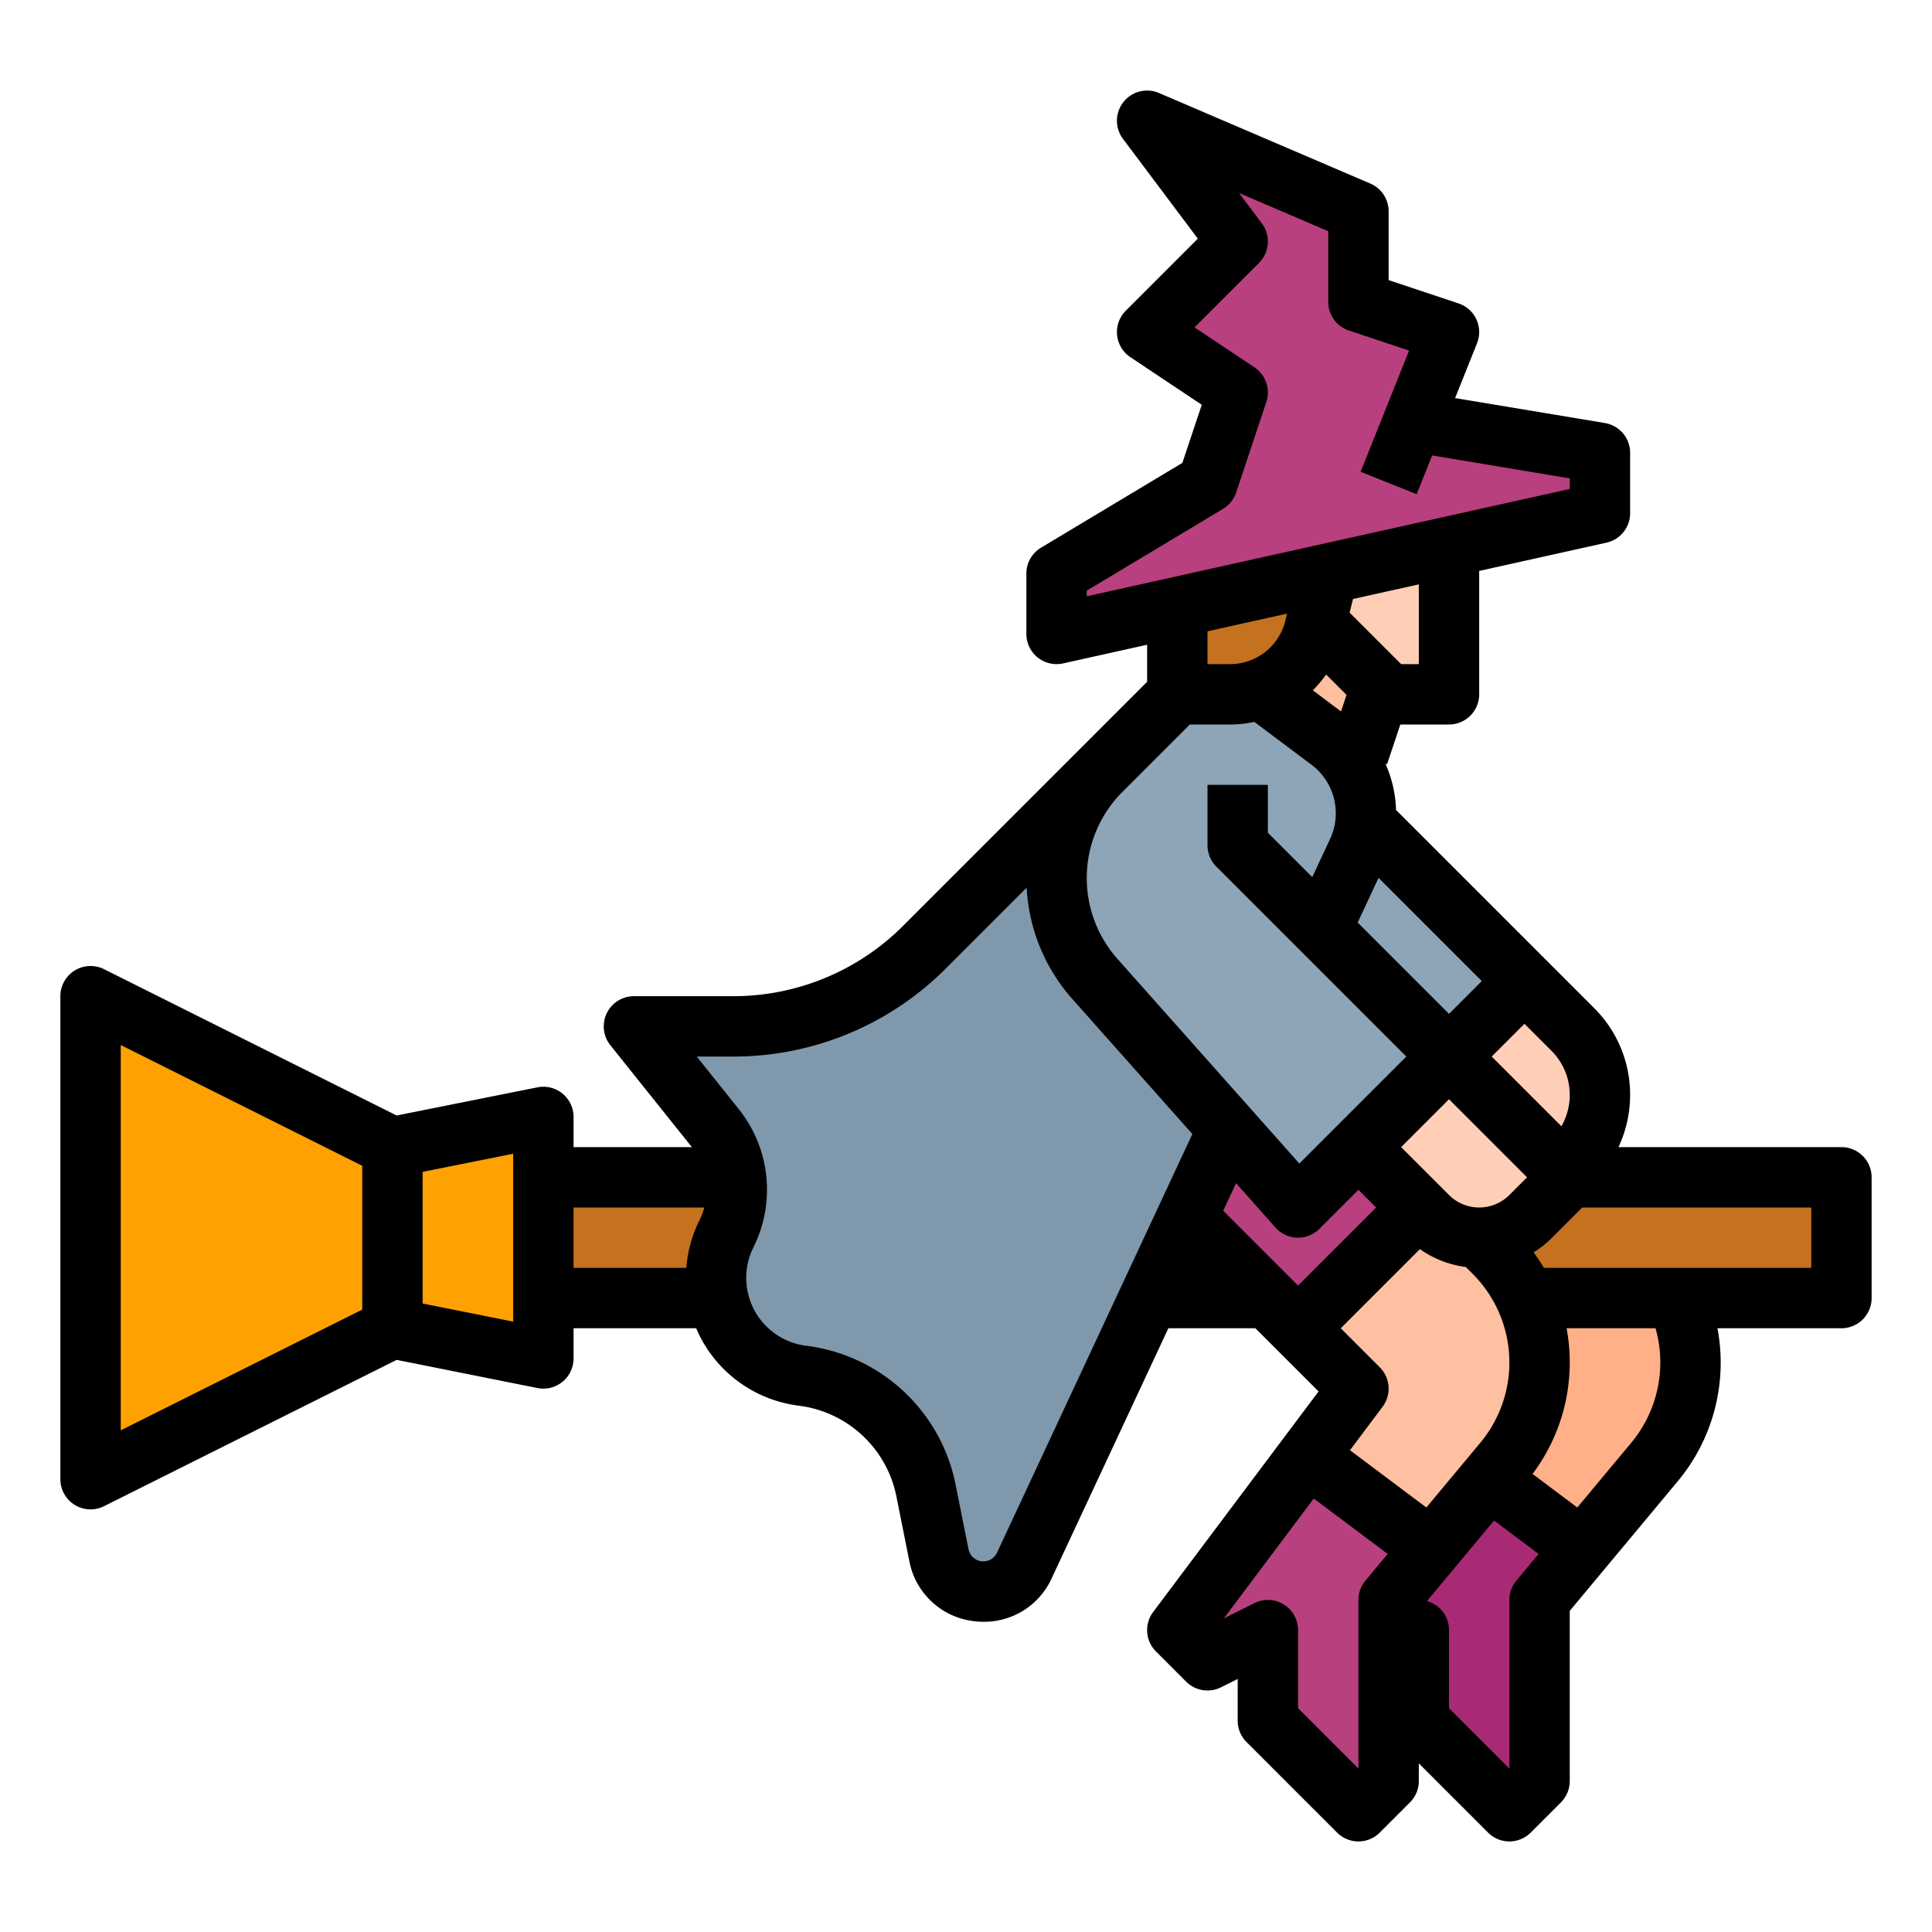 <?xml version="1.0" encoding="UTF-8"?>
<svg xmlns="http://www.w3.org/2000/svg" id="filled_outline" data-name="filled outline" viewBox="0 0 512 512" width="512" height="512"><path d="M448,361.08a41.248,41.248,0,0,1-9.55,26.39L419.29,410.46,408,424v48l-8,8-24-24V432l-16,8-8-8,34.56-46.08L400,368l-65.13-65.13,38.22-33.78L420,316l15.93,15.93A41.248,41.248,0,0,1,448,361.08Z" style="fill:#ffb089"/><polygon points="419.29 410.46 408 424 408 472 400 480 376 456 376 432 360 440 352 432 386.56 385.92 419.29 410.46" style="fill:#a82a74"/><rect x="144" y="312" width="344" height="32" style="fill:#c47220"/><path d="M408,361.08a41.248,41.248,0,0,1-9.55,26.39L379.29,410.46,368,424v48l-8,8-24-24V432l-16,8-8-8,34.56-46.08L360,368l-65.13-65.13,38.22-33.78L380,316l15.93,15.93A41.248,41.248,0,0,1,408,361.08Z" style="fill:#ffbfa1"/><polygon points="380 316 344 352 294.87 302.87 333.09 269.09 380 316" style="fill:#b8407e"/><path d="M291.798,204.202l-46.71,46.71A72,72,0,0,1,194.177,272H168l21.553,26.941a26.137,26.137,0,0,1,2.968,28.017l0,0a26.137,26.137,0,0,0,20.136,37.624h0a38.232,38.232,0,0,1,32.747,30.439l3.423,17.113c2.273,11.365,17.74,13.224,22.641,2.721L326.933,296V208Z" style="fill:#8098ab"/><polygon points="357.333 208 368 176 368 144 320 144 320 208 357.333 208" style="fill:#ffbfa1"/><path d="M352,296l26.343,26.343A19.314,19.314,0,0,0,392,328h0a19.314,19.314,0,0,0,13.657-5.657L416,312l5.402-10.805A24.605,24.605,0,0,0,424,290.192v0a24.605,24.605,0,0,0-7.207-17.398L396,252Z" style="fill:#ffceb6"/><path d="M404,260l-14.34,14.34-11.32,11.32L344,320l-53.83-60.55A40.292,40.292,0,0,1,291.8,204.2L302.6,193.4a32.105,32.105,0,0,1,41.96-2.98l7.85,5.89a23.977,23.977,0,0,1,9.55,20.78c-.01.26-.03.53-.06.8h-.01Z" style="fill:#8ea5b8"/><path d="M312,184h13.947a23.121,23.121,0,0,0,22.431-17.514L352,152v-8H312Z" style="fill:#c47220"/><path d="M384,136v36.686A11.314,11.314,0,0,1,372.686,184h0a11.314,11.314,0,0,1-8-3.314L352,168V136Z" style="fill:#ffceb6"/><polygon points="374.5 111.75 424 120 424 136 280 168 280 152 320 128 328 104 304 88 328 64 304 32 360 56 360 80 384 88 374.5 111.75" style="fill:#b8407e"/><polygon points="24 392 24 264 104 304 144 296 144 360 104 352 24 392" style="fill:#ffa100"/><polygon points="379.29 410.46 368 424 368 472 360 480 336 456 336 432 320 440 312 432 346.56 385.92 379.29 410.46" style="fill:#b8407e"/><path d="M488,304H428.916A32.771,32.771,0,0,0,432,290.191a32.391,32.391,0,0,0-9.55-23.055l-52.485-52.485a32.396,32.396,0,0,0-2.811-12.267l.435.145L371.099,192H384a8,8,0,0,0,8-8V151.306l33.735-7.497A8,8,0,0,0,432,136V120a8,8,0,0,0-6.685-7.891l-39.696-6.616,5.809-14.521a8,8,0,0,0-4.898-10.561L368,74.234V56a8,8,0,0,0-4.849-7.353l-56-24A8,8,0,0,0,297.6,36.8L317.437,63.25,298.343,82.343a8,8,0,0,0,1.219,12.313l18.916,12.611-5.132,15.396-37.462,22.478A8,8,0,0,0,272,152v16a8,8,0,0,0,9.735,7.81L304,170.862v9.825l-17.858,17.858-46.71,46.71A63.583,63.583,0,0,1,194.177,264H168a8,8,0,0,0-6.247,12.998l21.553,26.942c.016.02.029.041.045.061H152v-8a8.001,8.001,0,0,0-9.569-7.845l-37.309,7.462L27.578,256.845A8,8,0,0,0,16,264V392a8,8,0,0,0,11.578,7.155l77.545-38.772,37.309,7.462A8.001,8.001,0,0,0,152,360v-8h32.499c.396.931.82,1.854,1.302,2.754A34.184,34.184,0,0,0,211.665,372.52a30.194,30.194,0,0,1,25.895,24.069l3.422,17.113a19.711,19.711,0,0,0,17.225,15.935,20.976,20.976,0,0,0,2.514.152,19.668,19.668,0,0,0,17.997-11.551L309.628,352h23.058L349.437,368.75,305.6,427.2a7.999,7.999,0,0,0,.743,10.457l8,8a8.001,8.001,0,0,0,9.234,1.499L328,444.944V456a7.999,7.999,0,0,0,2.343,5.657l24,24a7.999,7.999,0,0,0,11.313,0l8-8A7.999,7.999,0,0,0,376,472v-4.687l18.343,18.343a7.999,7.999,0,0,0,11.313,0l8-8A7.999,7.999,0,0,0,416,472V426.896l28.591-34.31A49.103,49.103,0,0,0,455.146,352H488a8,8,0,0,0,8-8V312A8,8,0,0,0,488,304Zm-73.753-6.382-.439.877L395.313,280,404,271.313l7.137,7.137A16.496,16.496,0,0,1,416,290.191,16.687,16.687,0,0,1,414.247,297.618Zm-21.948,84.726-14.298,17.158-20.242-15.181,8.64-11.52a7.999,7.999,0,0,0-.743-10.457L355.313,352l20.974-20.974a27.012,27.012,0,0,0,12.165,4.739l1.818,1.818a33.223,33.223,0,0,1,2.03,44.761ZM327.568,313.556l10.452,11.759a8,8,0,0,0,5.745,2.682c.079.002.157.003.235.003a8,8,0,0,0,5.656-2.343L360,315.313,364.687,320,344,340.687l-19.836-19.836ZM400,316.687a11.314,11.314,0,0,1-16,0L371.313,304,384,291.313,404.687,312Zm-34.671-84.044L392.687,260,384,268.687l-24.199-24.199Zm-13.895-53.895,5.413,5.413-1.46,4.38-7.471-5.603A31.05,31.05,0,0,0,351.434,178.747ZM376,176h-4.687l-13.654-13.654.902-3.609L376,154.862Zm-88-19.471,36.116-21.669a8,8,0,0,0,3.474-4.33l8-24a7.999,7.999,0,0,0-3.152-9.186L316.557,86.757l17.1-17.1a7.999,7.999,0,0,0,.743-10.457l-6.043-8.058L352,61.275V80a8,8,0,0,0,5.47,7.589l15.951,5.317-12.849,32.123,14.855,5.942,4.108-10.271L416,126.777v2.806L288,158.027Zm53.099,6.088-.482,1.928A15.099,15.099,0,0,1,325.947,176H320v-8.694ZM315.313,192h10.634a31.272,31.272,0,0,0,6.482-.678l15.182,11.386a16.071,16.071,0,0,1,4.899,19.566l-4.748,10.174L336,220.687V208H320v16a7.999,7.999,0,0,0,2.343,5.657L372.687,280l-28.344,28.344-48.188-54.212a32.281,32.281,0,0,1,1.301-44.273ZM32,276.944l64,32v38.112L32,379.056ZM136,350.242l-24-4.8V310.558l24-4.8ZM152,320h34.642a17.99,17.99,0,0,1-1.276,3.38A34.074,34.074,0,0,0,181.885,336H152Zm112.218,91.472a4,4,0,0,1-7.547-.907L253.249,393.452a46.174,46.174,0,0,0-39.6-36.808,18.137,18.137,0,0,1-13.973-26.108,34.236,34.236,0,0,0-3.876-36.592L184.645,280h9.532a79.475,79.475,0,0,0,56.568-23.432l21.329-21.329a48.224,48.224,0,0,0,12.121,29.522l31.795,35.77ZM360,424v44.686l-16-16V432a8,8,0,0,0-11.578-7.155l-8.089,4.044,23.827-31.769,19.585,14.689-5.891,7.07A8.002,8.002,0,0,0,360,424Zm41.854-5.122A8.002,8.002,0,0,0,400,424v44.687l-16-16V432a7.949,7.949,0,0,0-5.842-7.693l17.789-21.347,11.799,8.849ZM440,361.075a33.283,33.283,0,0,1-7.701,21.269l-14.298,17.158-11.856-8.892A49.229,49.229,0,0,0,415.159,352H438.733A33.029,33.029,0,0,1,440,361.075ZM480,336H409.152a49.084,49.084,0,0,0-2.731-4.114A27.514,27.514,0,0,0,411.313,328l8-8H480Z"/></svg>
